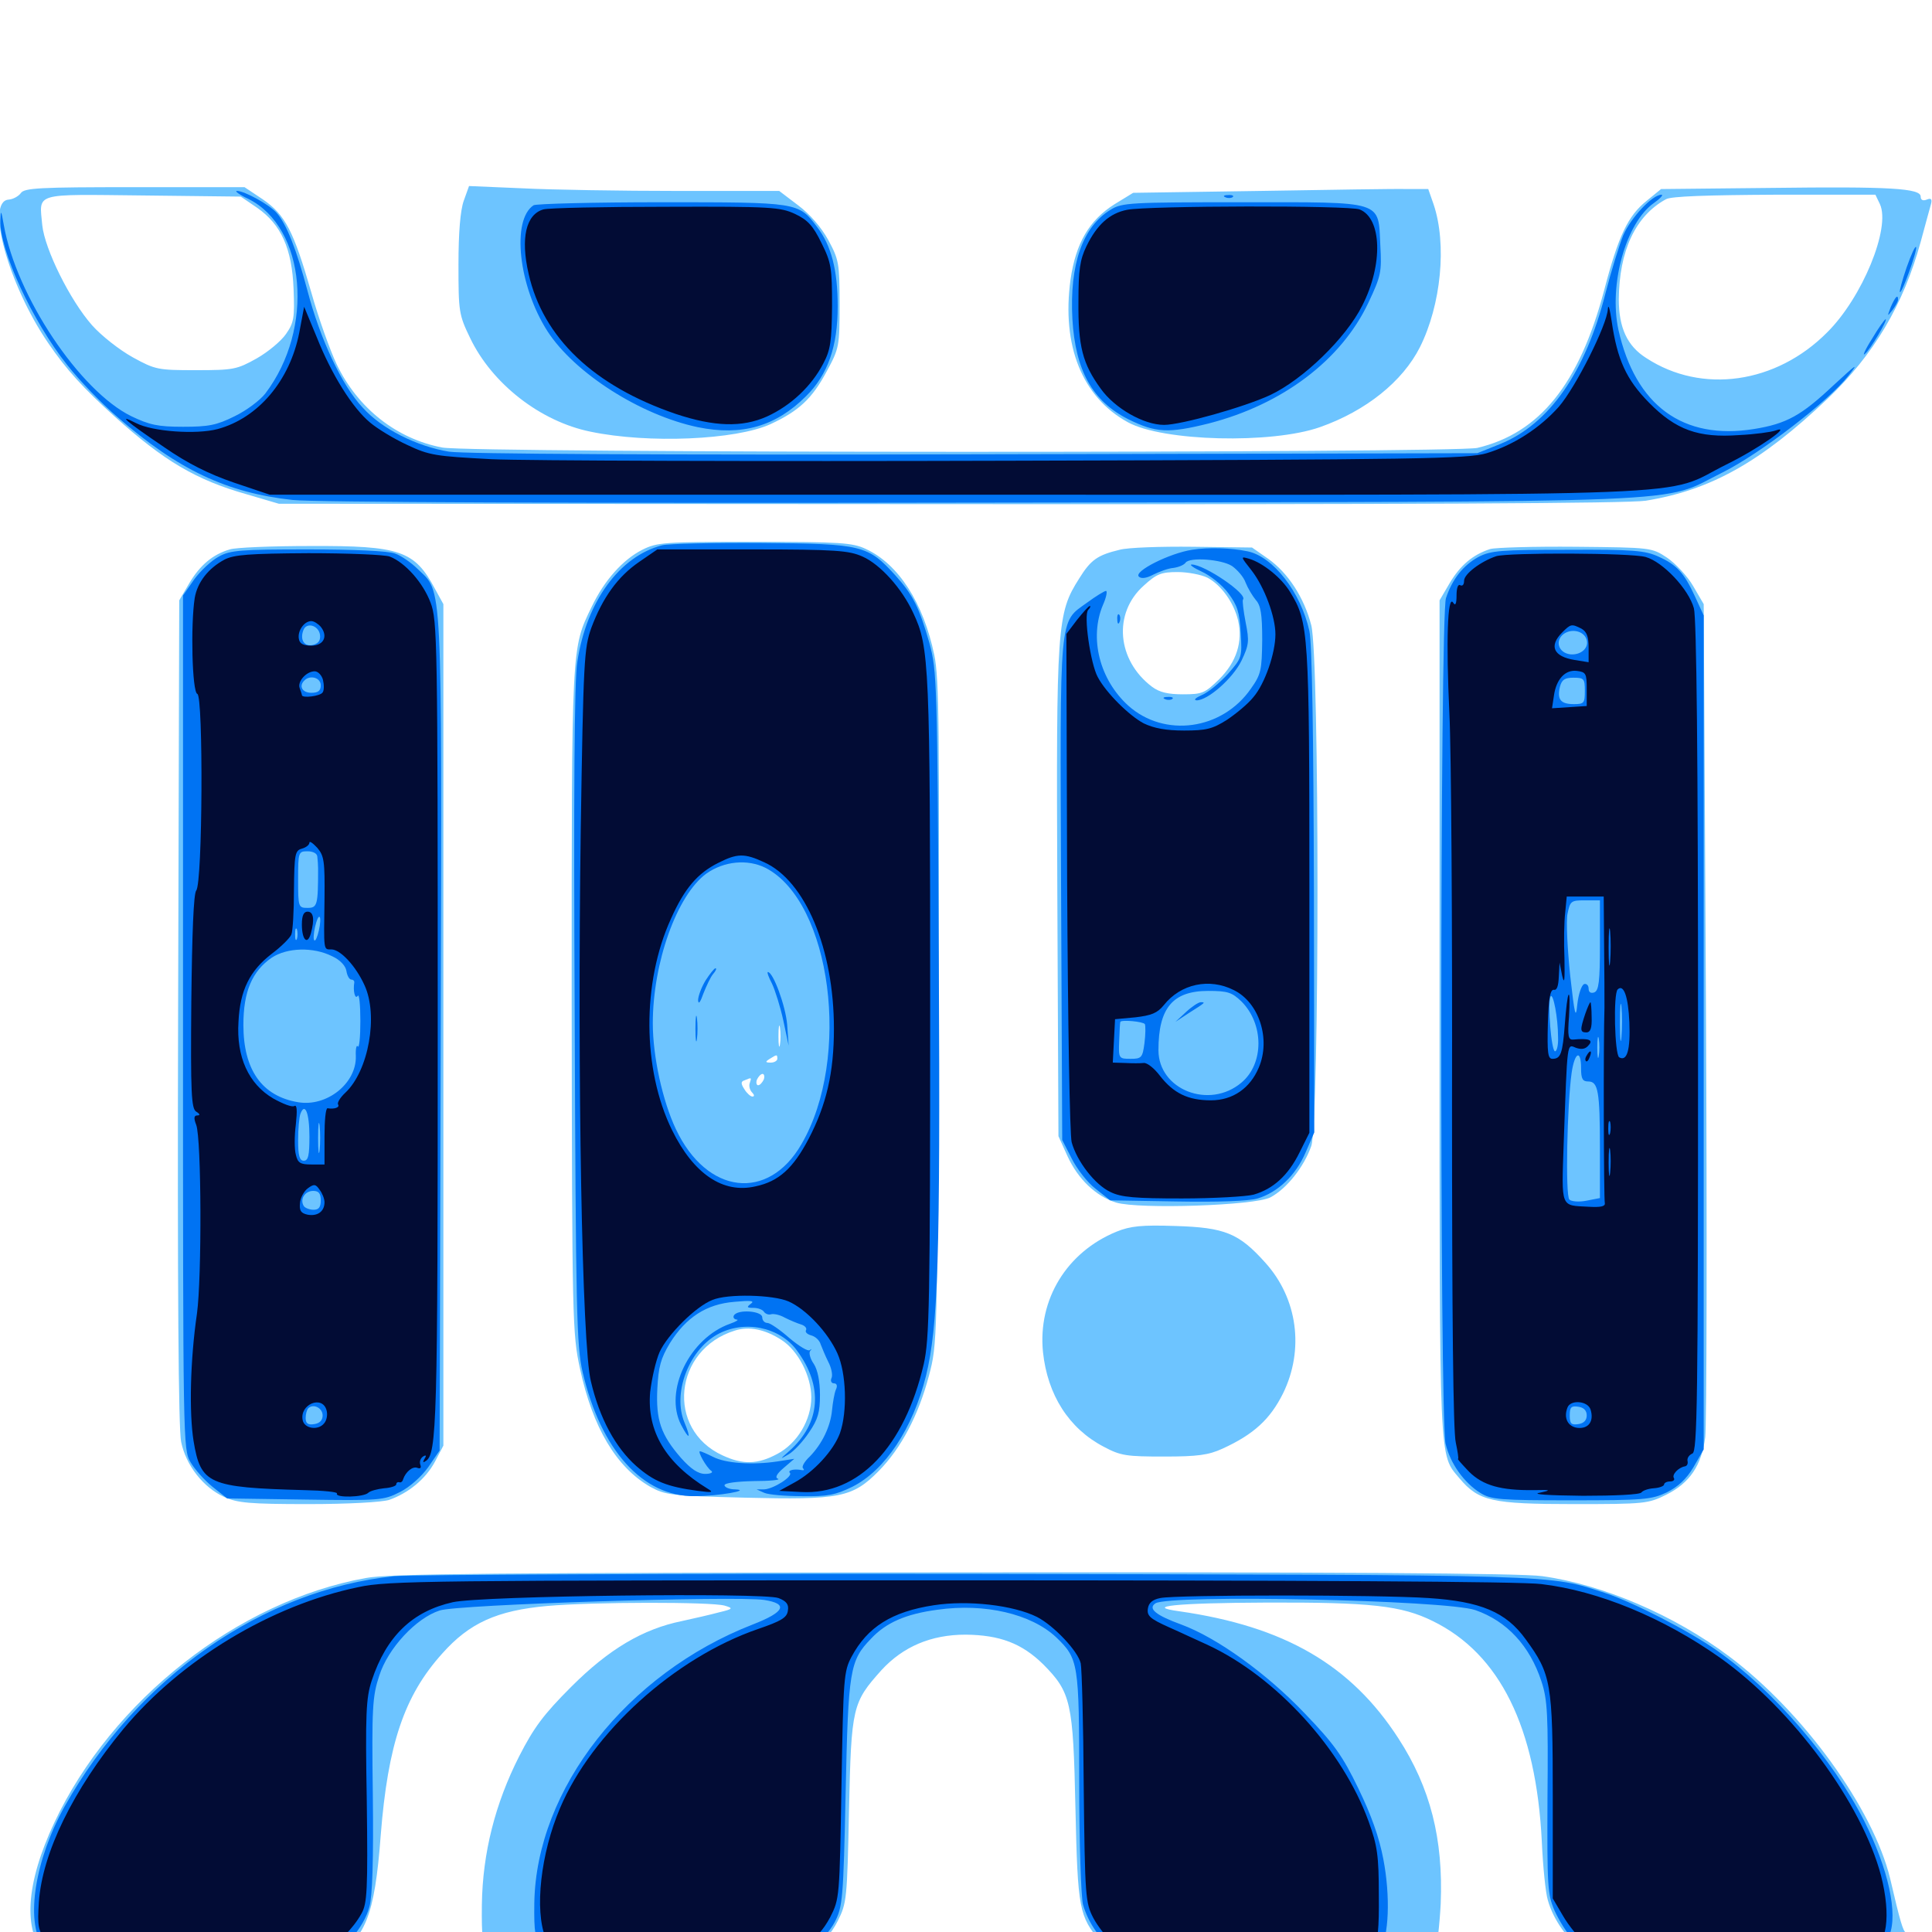 <svg xmlns="http://www.w3.org/2000/svg" viewBox="0 -1000 1000 1000">
	<path fill="#6dc4ff" d="M10.742 -900C9.57 -898.438 6.836 -896.875 4.492 -896.68C-7.617 -895.898 4.297 -852.734 24.805 -822.656C34.375 -808.594 43.164 -799.023 59.375 -784.375C84.961 -761.328 101.562 -751.562 127.734 -744.141L144.336 -739.258L491.602 -739.062C730.469 -738.867 842.773 -739.453 851.758 -740.82C885.547 -746.289 911.523 -760.938 945.898 -793.555C969.922 -816.406 985.156 -842.188 994.141 -874.805C996.484 -883.398 998.828 -892.188 999.414 -894.141C1000.195 -896.875 999.609 -897.656 997.266 -896.68C995.312 -895.898 994.141 -896.484 994.141 -898.242C994.141 -902.539 978.516 -903.516 916.602 -902.734L859.766 -902.148L852.344 -896.094C842.578 -888.281 837.695 -877.93 830.273 -849.609C817.383 -801.172 796.875 -775.781 764.648 -768.164C752.148 -765.43 244.141 -765.43 228.906 -768.359C205.273 -772.852 185.156 -788.672 174.219 -811.523C170.898 -818.555 164.844 -835.352 161.133 -848.633C151.953 -880.469 147.656 -888.867 135.938 -896.875L126.562 -903.125H69.531C20.312 -903.125 12.5 -902.734 10.742 -900ZM133.203 -892.383C145.508 -883.789 151.172 -871.289 151.953 -850.391C152.539 -835.547 152.148 -833.008 148.047 -827.148C145.508 -823.438 138.672 -817.773 132.812 -814.453C122.656 -808.789 120.898 -808.398 101.562 -808.398C81.836 -808.398 80.469 -808.594 68.75 -815.039C61.719 -818.945 52.539 -826.172 47.656 -831.641C36.133 -844.727 23.242 -870.898 21.875 -883.398C20.312 -900.586 16.797 -899.414 74.023 -898.828L124.609 -898.242ZM973.047 -894.336C978.711 -882.031 963.867 -845.898 945.703 -827.93C919.336 -801.367 880.859 -795.898 852.148 -814.648C842.188 -820.898 837.891 -830.469 837.891 -845.117C838.086 -870.117 846.484 -888.281 862.305 -896.875C864.844 -898.438 884.18 -899.023 918.555 -899.219H970.703ZM240.039 -896.094C238.281 -891.211 237.305 -879.688 237.305 -863.086C237.305 -838.672 237.5 -837.109 243.359 -825C254.688 -801.367 279.688 -781.836 305.664 -776.562C335.547 -770.312 380.859 -772.266 398.828 -780.469C413.477 -787.305 420.312 -793.555 427.93 -807.812C434.375 -819.727 434.57 -820.703 434.57 -842.578C434.57 -863.867 434.18 -865.625 428.711 -875.781C425.195 -882.227 419.141 -889.258 413.086 -893.75L403.32 -901.172H350.586C321.68 -901.172 285.352 -901.758 270.312 -902.539L242.773 -903.711ZM652.148 -901.172L586.523 -900.195L576.953 -894.336C563.867 -886.133 556.836 -874.219 554.102 -855.273C549.414 -821.094 560.156 -794.336 583.789 -781.445C601.953 -771.484 658.203 -770.117 683.203 -778.906C707.031 -787.305 725.977 -802.539 734.961 -820.312C745.898 -842.188 749.023 -873.633 741.992 -894.336L739.258 -902.148H728.516C722.656 -902.344 688.281 -901.758 652.148 -901.172ZM332.422 -715.43C322.461 -710.352 312.891 -699.805 306.25 -685.938C295.703 -664.062 295.898 -667.578 295.898 -482.227C296.094 -315.43 296.289 -309.766 300.195 -291.602C306.836 -260.938 318.945 -240.625 336.523 -230.469C344.336 -226.172 347.07 -225.781 385.547 -224.805C434.766 -223.633 441.211 -224.805 454.883 -238.672C466.406 -250.391 475.391 -267.383 480.859 -288.086C485.156 -304.297 485.156 -305.859 485.742 -475.586C486.328 -621.875 486.133 -648.828 483.594 -660.938C477.93 -688.086 465.039 -708.008 448.242 -715.82C441.211 -719.141 434.961 -719.531 390.625 -719.531C343.75 -719.531 340.234 -719.336 332.422 -715.43ZM403.711 -459.375C403.32 -456.836 402.93 -458.789 402.93 -463.672C402.93 -468.555 403.32 -470.508 403.711 -468.164C404.102 -465.625 404.102 -461.719 403.711 -459.375ZM402.344 -451.953C402.344 -450.977 400.781 -450 399.023 -450C396.094 -450 395.898 -450.391 398.438 -451.953C402.148 -454.297 402.344 -454.297 402.344 -451.953ZM395.312 -441.211C394.531 -439.648 393.359 -438.281 392.383 -438.281C391.602 -438.281 391.211 -439.648 391.797 -441.211C392.578 -442.773 393.75 -444.141 394.727 -444.141C395.508 -444.141 395.898 -442.773 395.312 -441.211ZM388.086 -439.453C387.5 -438.086 388.086 -435.742 389.258 -434.57C390.43 -433.398 390.625 -432.422 389.453 -432.422C388.477 -432.422 386.523 -434.18 385.352 -436.133C383.398 -439.062 383.398 -440.234 385.352 -440.82C389.062 -442.383 389.062 -442.383 388.086 -439.453ZM404.492 -306.445C413.086 -300.977 419.922 -287.695 419.922 -276.758C419.922 -265.039 412.695 -252.93 402.344 -247.461C392.188 -241.992 384.57 -241.797 374.023 -246.68C344.531 -260.156 348.633 -301.562 380.469 -311.328C387.695 -313.672 396.094 -311.914 404.492 -306.445ZM118.945 -715.625C110.156 -713.086 103.516 -707.422 98.047 -698.242L92.773 -689.258L92.188 -476.367C91.797 -332.812 92.383 -260.352 93.75 -253.711C96.289 -241.406 105.273 -230.078 116.016 -225.195C122.852 -222.07 129.297 -221.484 159.375 -221.484C180.664 -221.484 197.266 -222.461 201.367 -223.633C211.328 -227.148 220.312 -234.375 225.195 -243.555L229.492 -251.758V-469.531V-687.305L225.195 -695.117C214.648 -715.039 207.031 -717.578 160.742 -717.383C140.625 -717.383 121.68 -716.602 118.945 -715.625ZM579.492 -715.43C568.164 -712.695 564.648 -710.352 558.594 -700.586C547.07 -682.422 546.68 -676.953 547.266 -537.891L547.852 -411.914L552.539 -401.562C558.008 -389.648 567.188 -380.859 577.734 -377.539C589.648 -374.023 649.609 -375.977 657.617 -380.273C666.016 -384.766 675 -396.094 678.711 -406.836C683.008 -419.531 683.008 -660.156 678.711 -676.367C675 -690.82 666.602 -703.516 656.445 -710.742L648.047 -716.602L617.578 -716.992C600.781 -717.188 583.594 -716.602 579.492 -715.43ZM625 -700.977C632.031 -697.266 638.672 -688.086 640.82 -678.906C643.359 -667.773 640.039 -657.422 631.055 -648.438C623.633 -641.211 622.266 -640.625 612.305 -640.625C604.688 -640.625 600.195 -641.602 596.289 -644.531C578.125 -658.203 575.977 -682.617 591.992 -696.875C598.633 -702.93 600.977 -703.906 609.57 -703.906C614.844 -703.906 621.875 -702.539 625 -700.977ZM771.289 -715.82C762.305 -712.891 755.859 -707.422 750.391 -698.242L745.117 -689.258V-472.461C745.117 -238.477 744.727 -247.656 755.469 -234.766C765.43 -223.047 772.07 -221.484 814.648 -221.484C851.367 -221.484 853.125 -221.68 862.5 -226.367C874.609 -232.422 880.664 -241.406 882.617 -256.055C883.398 -262.305 883.594 -361.914 883.008 -477.344L881.836 -687.305L876.367 -696.68C873.438 -701.758 867.188 -708.398 862.891 -711.328C854.883 -716.602 854.688 -716.602 815.625 -716.992C793.945 -717.188 774.023 -716.602 771.289 -715.82ZM577.93 -362.5C552.148 -351.953 537.109 -327.344 539.844 -300.195C542.188 -277.93 553.32 -260.547 571.289 -251.172C580.078 -246.484 583.008 -246.094 602.539 -246.094C619.922 -246.094 625.586 -246.875 632.812 -250.195C649.023 -257.617 657.422 -265.43 664.062 -278.711C675.195 -301.367 671.68 -327.93 654.883 -346.484C641.211 -361.719 633.984 -364.648 608.398 -365.43C591.016 -366.016 585.156 -365.43 577.93 -362.5ZM189.258 -183.203C123.242 -171.289 58.008 -120.117 28.125 -56.641C13.281 -25 11.719 -0.586 23.828 12.5L27.93 16.797H96.094C159.766 16.797 164.648 16.602 171.68 12.891C188.867 4.297 193.945 -8.008 197.07 -50.195C200.781 -97.07 209.18 -122.266 228.906 -144.141C242.969 -159.961 257.227 -166.406 283.203 -168.75C307.227 -170.898 367.969 -170.898 375 -168.945C379.688 -167.578 379.492 -167.188 372.07 -165.43C367.773 -164.258 359.18 -162.305 352.93 -160.938C332.812 -156.836 315.234 -146.484 295.703 -126.953C281.25 -112.5 276.367 -105.859 268.75 -91.016C256.25 -66.406 249.805 -40.82 249.414 -14.258C249.219 2.344 249.805 7.422 252.539 11.523L255.859 16.797H332.812H409.766L419.141 10.352C425.391 6.25 430.273 0.977 433.594 -5.664C438.281 -15.039 438.477 -16.797 439.453 -63.281C440.625 -116.602 441.211 -118.75 456.25 -135.547C467.383 -147.656 481.836 -153.906 499.805 -153.906C517.578 -153.711 528.906 -149.414 540.039 -138.477C554.297 -124.023 555.469 -119.141 556.641 -64.258C557.812 -11.523 558.594 -8.203 569.531 4.883C579.492 16.797 580.078 16.797 664.062 16.797H740.234L742.578 11.328C743.75 8.398 745.117 -3.32 745.703 -14.648C747.07 -48.047 740.43 -74.609 723.828 -100.195C699.219 -138.281 664.844 -158.203 610.352 -166.016C591.797 -168.555 608.594 -170.312 655.273 -170.508C709.57 -170.703 725.391 -168.945 741.602 -160.938C776.367 -143.945 795.117 -105.859 798.047 -46.68C798.633 -33.789 800 -20.117 801.172 -16.406C804.102 -6.055 811.719 4.492 820.703 10.938L828.711 16.797H899.609C948.438 16.797 970.898 16.211 971.875 14.648C972.461 13.477 975 13.086 977.148 13.672C984.18 15.43 992.383 3.906 986.523 0.391C984.961 -0.586 983.594 -5.078 978.32 -27.734C969.531 -63.867 933.398 -113.867 895.117 -142.578C866.602 -164.062 829.492 -179.883 798.242 -184.18C787.891 -185.742 689.062 -186.328 493.555 -186.133C257.031 -185.938 201.367 -185.547 189.258 -183.203Z"/>
	<path fill="#0073f3" d="M128.516 -897.07C158.398 -882.227 162.891 -829.883 137.305 -796.289C134.57 -792.773 127.539 -787.5 121.484 -784.57C112.109 -779.883 107.812 -779.102 94.727 -779.102C81.641 -779.102 77.344 -780.078 67.969 -784.57C41.211 -797.656 8.398 -846.875 1.953 -883.594C0.586 -891.406 0.391 -891.602 0.195 -885.938C-0.391 -870.898 16.797 -833.594 34.766 -811.133C41.016 -803.125 52.734 -791.016 60.742 -784.18C92.188 -756.836 117.383 -744.922 151.562 -741.211C162.5 -740.039 293.945 -739.453 507.812 -739.844C888.867 -740.43 858.398 -739.062 891.602 -755.469C911.133 -765.234 946.289 -792.188 956.836 -805.664C962.305 -812.695 960.938 -811.523 949.023 -800.586C932.422 -784.961 924.805 -780.664 907.812 -777.93C871.094 -772.07 846.484 -790.039 837.695 -829.297C832.617 -852.734 841.602 -884.766 856.055 -894.922C859.375 -897.266 861.133 -899.219 859.961 -899.219C855.273 -899.219 844.141 -887.305 840.234 -878.32C838.086 -873.047 833.984 -859.766 831.055 -848.438C820.703 -807.422 801.953 -780.469 776.367 -770.117L764.648 -765.43L504.883 -764.844C338.867 -764.453 240.625 -765.039 232.422 -766.211C215.82 -768.945 197.656 -777.93 187.695 -789.062C176.953 -800.391 165.625 -824.805 159.18 -849.414C153.516 -870.703 148.242 -884.375 142.969 -890.039C139.258 -894.141 126.562 -901.172 122.656 -901.172C121.289 -901.172 123.828 -899.219 128.516 -897.07ZM634.375 -897.852C632.812 -898.438 633.398 -899.023 635.547 -899.023C637.695 -899.219 638.867 -898.633 638.086 -898.047C637.5 -897.461 635.742 -897.266 634.375 -897.852ZM276.172 -893.75C264.648 -886.133 268.359 -851.953 283.398 -828.516C297.461 -806.836 331.445 -785.156 361.133 -778.906C383.984 -774.219 401.562 -779.297 417.188 -794.922C428.516 -806.055 433.594 -820.703 433.594 -841.406C433.594 -860.156 430.273 -873.047 422.852 -882.617C413.281 -895.312 413.281 -895.312 342.383 -895.312C307.227 -895.312 277.344 -894.531 276.172 -893.75ZM574.805 -891.406C560.352 -882.617 553.516 -863.086 555.078 -834.766C556.641 -808.203 565.43 -792.383 583.984 -783.008C598.242 -775.977 604.688 -775.586 625.781 -780.859C663.672 -790.625 694.141 -813.477 708.203 -843.164C714.844 -857.227 715.234 -859.18 714.453 -873.047C713.281 -896.484 716.992 -895.312 642.773 -895.312C584.961 -895.312 580.664 -895.117 574.805 -891.406ZM986.914 -861.719C984.57 -854.883 983.008 -849.219 983.398 -848.828C984.375 -847.852 992.383 -870.117 991.797 -872.07C991.406 -873.047 989.258 -868.359 986.914 -861.719ZM978.711 -841.211C976.758 -836.133 976.758 -835.938 979.492 -839.453C981.055 -841.602 982.422 -843.945 982.422 -844.922C982.422 -847.852 981.055 -846.484 978.711 -841.211ZM968.945 -824.609C965.43 -819.141 963.867 -815.43 965.234 -816.797C967.969 -818.945 977.344 -834.766 975.977 -834.766C975.586 -834.766 972.266 -830.273 968.945 -824.609ZM342.773 -717.773C320.703 -712.109 303.516 -688.672 298.828 -657.422C297.266 -648.438 296.875 -588.672 297.461 -474.219C298.047 -321.484 298.438 -303.125 301.562 -289.844C310.938 -249.414 332.812 -225.195 359.57 -225.586C371.68 -225.586 389.453 -228.711 380.469 -229.102C377.344 -229.102 375 -230.273 375 -231.25C375 -232.422 381.445 -233.203 390.234 -233.398C398.438 -233.398 404.102 -233.984 402.734 -234.57C400.977 -235.156 401.953 -237.109 405.664 -240.234L411.133 -244.922L402.344 -243.555C389.453 -241.602 375.586 -242.578 369.141 -245.898C366.016 -247.461 362.891 -248.828 362.305 -248.828C360.938 -248.828 365.625 -240.43 368.164 -238.672C369.336 -237.891 367.773 -237.109 365.039 -237.109C361.328 -237.109 357.617 -239.648 352.539 -245.312C341.992 -257.422 339.453 -265.039 340.234 -281.25C340.82 -292.578 341.992 -296.875 346.68 -304.688C355.078 -318.164 365.625 -325 380.078 -326.172C388.477 -326.953 390.82 -326.758 388.672 -325.195C386.328 -323.438 386.523 -323.047 390.039 -323.047C392.383 -323.047 394.922 -322.07 395.508 -320.898C396.289 -319.922 397.852 -319.336 399.023 -319.727C400.391 -320.117 403.516 -319.531 406.25 -317.969C408.984 -316.602 412.695 -315.039 414.648 -314.453C416.602 -313.867 417.773 -312.5 417.188 -311.523C416.602 -310.547 417.773 -309.375 419.922 -308.789C422.07 -308.203 424.219 -306.25 424.805 -304.102C425.586 -302.148 427.148 -298.242 428.711 -295.117C430.273 -292.188 431.055 -288.477 430.469 -286.914C429.688 -285.352 430.273 -283.984 431.641 -283.984C433.203 -283.984 433.594 -282.617 432.617 -280.664C431.836 -278.711 431.055 -274.023 430.664 -270.117C429.883 -261.719 425.586 -252.734 419.141 -246.094C416.406 -243.555 414.844 -240.82 415.625 -240.039C416.406 -239.258 416.211 -238.867 415.039 -239.062C411.328 -239.844 407.617 -239.062 408.789 -237.695C410.742 -235.938 400.391 -229.297 395.508 -229.102H391.602L395.508 -227.344C397.656 -226.367 406.445 -225.586 415.234 -225.586C428.32 -225.391 432.422 -226.172 441.211 -230.469C458.203 -239.062 472.461 -260.547 479.297 -287.891C485.547 -313.672 486.719 -347.852 485.938 -501.758C485.156 -648.242 484.961 -652.539 481.055 -667.188C475.781 -685.547 472.656 -691.992 463.477 -702.148C449.219 -717.773 446.484 -718.555 394.531 -718.945C369.336 -719.141 346.094 -718.555 342.773 -717.773ZM396.289 -550.781C430.273 -533.203 440.82 -452.344 414.844 -407.812C397.656 -377.93 365.82 -381.641 349.805 -415.625C342.969 -430.078 337.891 -453.125 337.891 -470.312C337.891 -501.758 350.391 -536.719 365.625 -547.852C374.805 -554.297 386.914 -555.469 396.289 -550.781ZM365.234 -492.578C363.086 -489.062 361.328 -484.375 361.328 -482.227C361.523 -479.883 362.5 -481.25 364.062 -485.742C365.625 -489.648 367.773 -494.336 369.141 -495.898C370.508 -497.461 371.094 -498.828 370.312 -498.828C369.727 -498.828 367.383 -495.898 365.234 -492.578ZM399.609 -490.82C401.172 -487.5 403.906 -478.906 405.469 -471.68L408.203 -458.789L407.422 -469.727C406.641 -479.297 400.195 -496.875 397.461 -496.875C396.875 -496.875 397.852 -494.141 399.609 -490.82ZM359.961 -467.578C359.961 -461.719 360.352 -459.18 360.742 -462.305C361.133 -465.234 361.133 -469.922 360.742 -473.047C360.352 -475.977 359.961 -473.438 359.961 -467.578ZM616.992 -715.43C605.469 -713.672 586.719 -704.297 589.453 -701.562C590.625 -700.391 593.164 -700.586 596.875 -702.539C600 -704.102 604.688 -705.859 607.422 -706.055C610.156 -706.445 612.891 -707.617 613.672 -708.789C615.82 -711.719 632.227 -710.547 637.695 -707.031C640.43 -705.078 643.75 -701.367 644.727 -698.438C645.898 -695.508 648.242 -691.602 650 -689.453C652.539 -686.719 653.32 -682.227 653.32 -668.75C653.125 -653.125 652.734 -650.977 647.461 -643.555C632.617 -622.07 602.734 -617.969 583.984 -634.766C569.141 -648.242 563.672 -669.727 570.898 -686.914C572.656 -690.82 573.242 -694.141 572.461 -694.141C571.68 -694.141 567.188 -691.406 562.695 -688.086C548.047 -677.539 548.633 -684.18 549.219 -539.258L549.805 -409.961L554.688 -400.391C557.422 -394.922 562.891 -387.891 566.992 -384.766L574.609 -378.711L608.984 -378.125C630.664 -377.734 646.289 -378.32 650.977 -379.688C661.328 -382.812 670.703 -391.602 675.781 -403.516L680.273 -413.867L680.078 -538.867C679.883 -620.117 679.102 -667.383 677.734 -673.438C673.242 -693.555 658.984 -711.914 645.703 -714.648C637.109 -716.406 625.586 -716.797 616.992 -715.43ZM642.578 -481.641C654.297 -469.922 654.297 -449.414 642.578 -439.648C625.977 -425.586 599.609 -435.938 599.609 -456.445C599.609 -478.32 607.031 -487.109 625.391 -487.109C635.547 -487.109 637.695 -486.328 642.578 -481.641ZM592.578 -469.922C592.969 -469.141 592.969 -464.648 592.383 -460.156C591.406 -452.539 590.82 -451.953 585.156 -451.953C579.102 -451.953 578.906 -452.148 579.297 -461.328C579.492 -466.406 579.688 -470.703 579.883 -471.094C580.469 -472.266 591.602 -471.289 592.578 -469.922ZM613.867 -476.172L608.398 -471.094L615.234 -475.586C624.219 -481.25 624.023 -481.25 621.484 -481.25C620.312 -481.25 616.797 -478.906 613.867 -476.172ZM113.281 -711.914C109.57 -709.961 103.906 -704.688 100.586 -700.195L94.727 -691.797V-470.898C94.727 -253.32 94.727 -249.609 98.633 -243.164C100.781 -239.453 105.859 -233.789 109.961 -230.469L117.578 -224.414L157.812 -223.828C196.68 -223.242 198.633 -223.438 207.031 -227.734C212.109 -230.273 218.164 -235.742 221.68 -240.625L227.539 -249.219L228.125 -465.234C228.711 -704.102 229.102 -692.969 216.211 -705.469C212.891 -708.789 207.422 -712.5 204.492 -713.477C201.172 -714.844 182.617 -715.625 159.57 -715.625C124.805 -715.625 119.141 -715.234 113.281 -711.914ZM165.625 -671.484C166.016 -668.555 164.844 -666.992 162.109 -666.211C157.617 -665.039 155.078 -668.75 157.031 -673.828C158.594 -678.125 164.844 -676.367 165.625 -671.484ZM166.016 -645.312C166.016 -642.383 164.648 -641.406 161.133 -641.406C156.445 -641.406 154.492 -644.922 157.617 -647.852C160.547 -650.781 166.016 -649.219 166.016 -645.312ZM164.258 -556.445C164.453 -554.883 164.648 -552.148 164.648 -550.586C164.648 -531.445 164.258 -530.078 159.18 -530.078C154.492 -530.078 154.297 -530.469 154.297 -544.727C154.297 -558.984 154.492 -559.375 159.18 -559.375C162.109 -559.375 164.258 -558.203 164.258 -556.445ZM165.039 -518.359C164.258 -515.039 163.281 -512.695 162.695 -513.281C162.109 -513.672 162.305 -516.992 163.086 -520.312C163.867 -523.633 164.844 -525.977 165.43 -525.391C166.016 -525 165.82 -521.68 165.039 -518.359ZM153.711 -514.062C153.125 -512.695 152.734 -513.672 152.734 -516.406C152.734 -519.141 153.125 -520.117 153.711 -518.945C154.102 -517.578 154.102 -515.234 153.711 -514.062ZM171.875 -505.078C176.172 -503.125 178.906 -500 179.297 -497.461C179.688 -494.922 180.859 -492.969 181.836 -492.969C182.812 -492.969 183.398 -492.383 183.398 -491.602C182.617 -487.109 183.789 -482.422 185.156 -484.57C185.938 -485.742 186.523 -479.883 186.523 -471.484C186.523 -463.086 185.938 -457.227 185.156 -458.398C184.57 -459.375 183.984 -457.227 184.18 -453.32C184.57 -439.258 169.141 -426.953 154.297 -429.492C135.547 -432.617 125.977 -446.289 125.977 -469.531C125.977 -486.719 130.469 -497.266 140.625 -504.297C148.633 -509.57 162.109 -509.961 171.875 -505.078ZM160.156 -411.719C160.156 -401.953 159.57 -399.219 157.227 -399.219C155.078 -399.219 154.297 -401.758 154.297 -409.766C154.297 -415.625 154.883 -421.68 155.469 -423.438C157.812 -429.688 160.156 -424.023 160.156 -411.719ZM165.43 -404.688C165.039 -401.172 164.648 -403.906 164.648 -410.938C164.648 -417.969 165.039 -420.703 165.43 -417.383C165.82 -413.867 165.82 -408.008 165.43 -404.688ZM166.016 -378.711C166.016 -375.195 165.039 -373.828 162.305 -373.828C160.156 -373.828 157.812 -374.805 157.227 -375.781C155.078 -379.297 157.812 -383.594 162.109 -383.594C165.039 -383.594 166.016 -382.227 166.016 -378.711ZM166.992 -267.383C166.992 -264.844 165.43 -263.281 162.695 -262.891C159.375 -262.305 158.203 -263.281 158.203 -266.016C158.203 -267.969 158.789 -270.312 159.57 -271.094C162.109 -273.633 166.992 -271.289 166.992 -267.383ZM765.234 -711.719C757.422 -707.422 751.758 -700.391 748.438 -690.43C745.312 -681.641 745.117 -265.82 748.242 -252.734C750.586 -242.578 757.812 -232.422 766.406 -227.148C771.875 -223.828 776.562 -223.438 813.281 -223.438C850.781 -223.438 854.883 -223.828 862.695 -227.539C868.555 -230.469 872.852 -234.375 876.562 -240.625L881.836 -249.805V-465.625V-681.445L877.344 -691.211C871.68 -703.516 867.969 -707.617 858.398 -711.914C851.562 -715.039 845.312 -715.625 811.523 -715.43C776.758 -715.43 771.68 -715.039 765.234 -711.719ZM821.094 -669.336C822.852 -664.844 818.359 -660.742 812.695 -661.328C806.641 -662.109 804.688 -668.359 809.375 -671.875C813.477 -674.805 819.531 -673.438 821.094 -669.336ZM820.312 -642.383C820.312 -636.133 819.922 -635.547 814.648 -635.547C807.812 -635.547 805.859 -637.891 807.422 -644.531C808.398 -648.242 809.961 -649.219 814.453 -649.219C819.922 -649.219 820.312 -648.633 820.312 -642.383ZM828.125 -510.742C828.125 -491.992 827.539 -487.305 825.195 -486.328C823.438 -485.742 822.266 -486.328 822.266 -488.281C822.266 -490.039 821.094 -491.016 819.922 -490.625C818.555 -490.039 816.992 -485.352 816.406 -480.078C815.625 -472.07 815.039 -474.414 812.695 -495.312C811.328 -508.789 810.547 -523.047 811.328 -526.953C812.695 -533.594 813.086 -533.984 820.312 -533.984H828.125ZM806.445 -463.281C806.641 -459.18 805.859 -455.859 804.883 -455.859C802.93 -455.859 800.977 -480.859 802.539 -484.18C803.906 -486.523 806.445 -473.047 806.445 -463.281ZM839.258 -463.281C838.867 -458.594 838.477 -461.914 838.477 -470.508C838.477 -479.102 838.867 -482.812 839.258 -478.906C839.648 -474.805 839.648 -467.773 839.258 -463.281ZM827.539 -453.516C827.148 -450.977 826.758 -452.93 826.758 -457.812C826.758 -462.695 827.148 -464.648 827.539 -462.305C827.93 -459.766 827.93 -455.859 827.539 -453.516ZM818.359 -447.07C818.359 -441.602 819.141 -440.234 822.07 -440.234C827.148 -440.234 828.125 -435.352 828.125 -405.664V-379.883L821.094 -378.516C817.188 -377.734 813.281 -378.125 812.305 -379.102C810.156 -381.25 811.133 -428.125 813.477 -444.727C815.039 -455.469 818.359 -457.031 818.359 -447.07ZM821.289 -267.383C821.289 -264.844 819.727 -263.281 816.992 -262.891C813.281 -262.305 812.5 -263.086 812.5 -267.383C812.5 -271.68 813.281 -272.461 816.992 -271.875C819.727 -271.484 821.289 -269.922 821.289 -267.383ZM622.07 -704.102C626.367 -702.148 632.617 -697.266 635.742 -692.969C640.43 -686.719 641.602 -683.203 642.188 -672.461C642.969 -659.766 642.773 -659.375 635.547 -651.172C631.25 -646.484 625.391 -641.602 622.07 -640.234C618.945 -638.867 617.578 -637.695 619.336 -637.5C625.195 -637.5 638.086 -648.828 642.578 -658.008C646.484 -666.211 646.68 -668.164 644.727 -677.93C643.555 -683.984 642.969 -689.258 643.359 -689.648C646.094 -692.383 623.438 -707.812 616.797 -707.812C615.43 -707.812 617.773 -706.055 622.07 -704.102ZM578.32 -679.297C578.32 -677.148 578.906 -676.562 579.492 -678.125C580.078 -679.492 579.883 -681.25 579.297 -681.836C578.711 -682.617 578.125 -681.445 578.32 -679.297ZM603.125 -638.086C601.562 -638.672 602.148 -639.258 604.297 -639.258C606.445 -639.453 607.617 -638.867 606.836 -638.281C606.25 -637.695 604.492 -637.5 603.125 -638.086ZM379.883 -319.141C379.297 -318.164 379.883 -317.188 381.25 -316.992C382.617 -316.992 381.25 -316.016 377.93 -314.844C356.836 -307.422 343.555 -279.883 352.539 -262.5C356.836 -254.297 357.812 -255.273 354.297 -263.672C348.047 -278.516 356.25 -300.781 371.094 -309.18C384.961 -316.992 403.516 -313.281 412.5 -300.977C426.172 -282.422 424.805 -263.477 408.594 -249.023C403.516 -244.531 403.516 -244.531 408.203 -247.266C410.938 -248.828 415.625 -253.906 418.75 -258.594C423.438 -265.43 424.414 -269.141 424.414 -277.93C424.414 -284.961 423.242 -290.82 421.289 -293.945C419.336 -296.68 418.555 -299.805 419.336 -300.781C420.312 -301.758 420.117 -301.953 419.141 -301.172C418.164 -300.391 413.477 -303.32 408.594 -307.422C403.711 -311.719 398.633 -315.234 397.266 -315.234C395.703 -315.234 394.531 -316.602 394.531 -318.164C394.531 -321.484 381.836 -322.461 379.883 -319.141ZM204.102 -184.18C136.133 -177.148 71.094 -131.836 33.594 -65.234C18.164 -37.695 13.086 -6.055 22.07 7.227L26.562 13.867L93.75 14.453C137.5 14.844 163.672 14.258 168.359 12.891C177.344 10.352 188.281 -1.953 191.211 -13.086C192.773 -18.555 193.359 -37.695 192.969 -71.094C192.383 -116.211 192.773 -122.07 196.289 -132.617C200.781 -146.875 215.43 -162.5 227.539 -166.406C236.523 -169.531 380.859 -174.023 395.508 -171.875C408.203 -169.922 406.25 -165.625 389.648 -159.18C324.414 -133.789 277.539 -74.023 276.562 -15.039C276.367 0.391 276.953 3.516 280.469 8.398L284.57 13.867L348.047 14.453L411.523 14.844L419.531 8.984C424.023 5.859 429.688 -0.586 432.031 -5.078C436.133 -13.086 436.523 -16.602 437.695 -72.07C439.062 -135.742 439.844 -140.43 450.781 -151.758C458.594 -160.156 468.945 -164.648 485.156 -166.797C509.766 -170.312 533.789 -164.648 546.68 -152.539C558.203 -141.406 558.594 -139.453 558.594 -77.539C558.594 -45.898 559.57 -18.164 560.547 -14.258C563.281 -4.492 570.117 5.078 577.93 10.352C584.57 14.844 585.352 14.844 647.656 14.844H710.938L714.062 9.961C718.945 2.539 719.727 -18.359 716.016 -37.695C713.867 -49.023 709.766 -60.547 703.125 -74.219C694.922 -91.211 690.43 -97.461 675.391 -113.086C655.469 -133.984 629.883 -152.344 611.328 -159.18C598.438 -163.867 593.945 -167.383 598.047 -170.117C605.469 -174.805 748.242 -171.875 763.672 -166.602C779.883 -160.938 791.797 -148.242 797.852 -129.688C800.977 -120.312 801.367 -112.5 800.977 -69.531C800.781 -23.242 800.977 -19.531 804.688 -10.938C807.031 -5.859 811.133 0.781 814.062 3.711C824.609 14.844 824.023 14.844 899.219 14.844C975.977 14.844 972.07 15.43 977.93 1.758C982.422 -9.375 977.539 -32.422 964.844 -57.617C948.633 -89.453 918.164 -125 888.672 -145.703C874.219 -155.859 845.703 -170.508 831.055 -175.391C800.977 -185.156 812.109 -184.766 505.859 -185.352C348.438 -185.547 212.695 -184.961 204.102 -184.18Z"/>
	<path fill="#020c35" d="M281.25 -891.602C272.266 -889.062 269.336 -876.758 273.633 -858.203C281.055 -825.195 307.422 -800.195 349.805 -785.742C369.727 -779.102 384.18 -778.711 396.875 -784.375C409.375 -790.039 420.117 -800.195 426.172 -811.914C429.883 -818.945 430.469 -823.242 430.664 -841.602C430.664 -861.328 430.273 -864.062 425.195 -874.219C420.898 -883.008 418.164 -886.133 411.523 -889.258C403.906 -892.773 399.414 -893.164 344.727 -892.969C312.5 -892.969 283.984 -892.383 281.25 -891.602ZM583.398 -891.406C574.414 -889.648 567.773 -883.789 562.305 -872.461C558.984 -865.625 558.203 -860.156 558.203 -843.945C558.008 -820.703 560.352 -811.719 569.727 -798.828C576.953 -788.672 591.992 -780.078 602.539 -780.078C611.328 -780.078 643.945 -789.258 657.422 -795.508C674.414 -803.516 696.68 -825 705.078 -841.797C716.016 -863.086 715.234 -887.109 703.711 -891.602C698.242 -893.75 594.336 -893.555 583.398 -891.406ZM832.227 -840.039C831.836 -831.836 815.625 -799.609 806.836 -789.453C796.875 -778.32 783.594 -769.727 769.531 -765.43C759.766 -762.5 735.352 -762.109 522.461 -761.523C392.578 -761.133 271.875 -761.523 254.688 -762.305C225.391 -763.867 222.266 -764.258 210.742 -769.727C203.906 -772.852 195.312 -778.125 191.602 -781.25C182.422 -788.867 171.68 -806.055 164.062 -825.195L157.422 -841.211L154.883 -827.734C150 -802.93 133.594 -783.594 112.695 -777.93C101.758 -775 78.906 -776.562 70.312 -781.055C60.352 -786.133 65.039 -782.031 84.961 -768.555C97.07 -760.156 108.008 -754.688 121.094 -750.195L139.648 -743.945H495.117C895.898 -743.945 859.375 -742.578 893.555 -759.57C909.961 -767.578 928.32 -780.469 918.945 -777.148C916.797 -776.367 908.398 -775.195 900.195 -774.805C878.906 -773.242 867.383 -777.539 853.516 -791.602C841.797 -803.516 837.109 -813.672 834.18 -833.789C833.203 -840.234 832.422 -842.969 832.227 -840.039ZM330.859 -709.18C319.727 -701.562 311.914 -690.625 306.055 -675C302.344 -664.453 301.953 -658.594 300.586 -570.117C298.828 -443.164 301.172 -303.516 305.859 -284.961C310.352 -265.82 318.555 -250.781 329.297 -241.211C338.477 -233.203 345.117 -230.469 361.328 -228.32C368.75 -227.344 369.531 -227.539 366.211 -229.492C344.531 -242.773 334.766 -259.18 336.523 -279.492C337.305 -286.328 339.453 -295.703 341.406 -300.195C345.508 -309.18 360.156 -323.828 368.75 -327.148C376.562 -330.469 400.195 -329.883 408.203 -326.367C417.383 -322.266 428.516 -310.352 433.398 -299.609C438.086 -289.258 438.672 -269.336 434.766 -258.203C431.445 -249.219 421.289 -238.086 411.133 -232.617L403.32 -228.32L414.844 -227.734C444.336 -226.172 468.164 -250.977 478.125 -293.945C481.055 -307.031 481.445 -324.414 481.445 -478.32C481.445 -656.445 481.055 -665.039 472.656 -682.812C466.797 -695.508 455.664 -707.812 446.484 -711.914C439.453 -715.039 432.812 -715.625 389.453 -715.625H340.234ZM395.508 -553.711C416.797 -544.141 431.641 -508.789 431.641 -467.578C431.641 -444.727 427.734 -428.125 418.555 -410.547C410.547 -395.312 403.125 -388.477 391.016 -385.938C374.219 -382.031 358.984 -392.383 347.852 -415.039C332.422 -446.484 332.227 -491.406 347.266 -524.414C354.297 -540.234 361.133 -548.047 371.68 -553.32C381.641 -558.398 385.352 -558.398 395.508 -553.711ZM116.211 -710.352C107.812 -705.859 102.148 -698.633 100.781 -690.43C98.633 -676.758 99.414 -641.797 102.148 -640.82C105.273 -639.844 104.883 -542.773 101.562 -539.062C100.195 -537.305 99.414 -516.992 99.023 -481.445C98.633 -434.375 99.023 -426.172 101.562 -424.609C103.516 -423.438 103.711 -422.656 102.148 -422.656C100.391 -422.656 100.195 -421.289 101.562 -417.773C104.297 -410.547 104.492 -338.672 101.953 -320.117C98.438 -296.094 97.852 -268.75 100.195 -254.102C103.906 -231.836 107.812 -230.078 157.422 -228.711C167.383 -228.516 175 -227.734 174.414 -226.953C173.242 -224.609 188.281 -225 190.625 -227.344C191.602 -228.32 195.312 -229.297 198.828 -229.688C202.148 -229.883 205.078 -230.859 205.078 -231.641C205.078 -232.422 205.664 -233.008 206.641 -232.812C207.422 -232.422 208.398 -233.203 208.594 -234.18C209.961 -238.281 213.672 -241.211 216.016 -240.234C217.578 -239.648 218.164 -240.234 217.578 -241.797C216.992 -243.359 217.578 -245.117 218.945 -246.094C220.508 -247.07 220.898 -246.68 219.727 -244.922C218.75 -243.164 218.945 -242.773 220.312 -243.75C226.172 -247.266 226.562 -263.086 226.562 -468.945C226.562 -668.75 226.367 -678.906 222.852 -688.086C218.945 -698.438 209.766 -708.789 201.758 -711.914C199.219 -712.891 180.078 -713.672 159.57 -713.672C128.906 -713.477 121.094 -712.891 116.211 -710.352ZM166.016 -675.586C169.922 -670.703 167.578 -665.82 161.133 -665.82C157.031 -665.82 155.078 -666.797 154.688 -669.336C153.906 -673.438 157.422 -678.516 161.133 -678.516C162.5 -678.516 164.648 -677.148 166.016 -675.586ZM167.188 -648.047C167.773 -645.508 167.773 -642.578 166.992 -641.602C165.82 -639.648 156.25 -638.477 156.25 -640.234C156.25 -640.625 155.664 -642.383 155.078 -643.945C153.906 -647.266 158.594 -652.539 162.891 -652.539C164.648 -652.539 166.602 -650.391 167.188 -648.047ZM167.969 -534.961C167.578 -507.422 167.383 -508.594 171.484 -508.594C176.172 -508.594 184.18 -500 188.672 -490.039C195.898 -474.414 190.82 -445.703 178.711 -434.375C175.977 -431.836 174.414 -429.102 175 -428.32C175.977 -426.758 173.047 -425.781 169.531 -426.367C168.555 -426.367 167.969 -419.922 167.969 -411.914V-397.266H161.133C155.469 -397.266 154.102 -398.047 153.125 -402.344C152.344 -405.078 152.344 -412.109 153.125 -417.969C153.906 -425.391 153.711 -428.32 152.344 -427.539C151.172 -426.758 146.289 -428.711 141.406 -431.445C128.711 -438.867 122.266 -452.93 123.438 -471.094C124.219 -487.5 129.297 -497.656 140.82 -506.445C145.508 -509.961 150 -514.453 150.781 -516.211C151.562 -517.969 152.148 -528.516 152.148 -539.453C152.344 -558.008 152.734 -559.766 156.25 -560.742C158.398 -561.328 160.156 -562.695 160.156 -563.867C160.156 -564.844 161.914 -563.672 164.258 -561.133C167.773 -557.031 168.164 -554.102 167.969 -534.961ZM167.969 -377.734C167.969 -373.047 164.453 -370.312 159.18 -371.289C155.664 -372.07 154.883 -373.438 155.273 -377.344C155.469 -380.078 157.422 -383.594 159.375 -384.961C162.5 -387.305 163.477 -387.109 165.43 -384.18C166.797 -382.422 167.969 -379.492 167.969 -377.734ZM168.945 -270.312C169.727 -267.969 169.141 -264.844 167.773 -263.281C164.648 -259.375 157.422 -260.547 156.641 -265.039C155.078 -273.047 166.602 -277.93 168.945 -270.312ZM156.25 -521.484C156.25 -513.477 159.18 -510.547 160.938 -516.992C162.891 -524.219 162.305 -528.125 159.18 -528.125C157.227 -528.125 156.25 -526.172 156.25 -521.484ZM774.414 -712.109C766.406 -709.375 757.812 -702.93 757.812 -699.414C757.812 -697.461 757.031 -696.484 755.859 -697.07C754.688 -697.852 753.906 -695.703 753.906 -691.797C753.906 -687.5 753.32 -686.133 752.148 -688.086C749.219 -692.578 748.438 -667.969 750.195 -630.859C751.172 -611.719 751.758 -520.898 751.562 -428.711C751.562 -319.141 752.148 -258.594 753.516 -253.32C754.492 -248.633 755.078 -244.922 754.688 -244.922C754.102 -244.922 756.836 -241.992 760.352 -238.281C767.578 -231.055 776.953 -228.516 793.945 -228.711C802.93 -228.906 803.125 -228.711 796.875 -227.344C792.578 -226.562 800.977 -225.977 819.336 -225.781C835.547 -225.781 849.023 -226.367 849.609 -227.539C850.391 -228.516 853.125 -229.492 856.055 -229.688C858.984 -229.883 861.328 -230.859 861.328 -231.641C861.328 -232.422 862.695 -233.203 864.453 -233.203C866.016 -233.203 866.992 -233.984 866.406 -234.961C865.234 -236.719 868.75 -240.43 872.07 -241.016C873.242 -241.211 873.828 -242.383 873.438 -243.945C873.242 -245.312 874.219 -246.875 875.977 -247.656C878.516 -248.633 878.906 -273.242 878.906 -463.086C878.906 -609.375 878.125 -679.883 876.758 -685.156C874.023 -695.117 860.742 -709.18 851.758 -711.719C844.141 -713.867 780.859 -714.062 774.414 -712.109ZM818.555 -674.609C821.289 -673.047 822.266 -670.508 822.266 -664.844V-657.227L815.039 -658.398C804.102 -660.156 801.562 -665.625 808.594 -672.656C813.086 -677.148 813.477 -677.148 818.555 -674.609ZM816.992 -655.664C818.164 -656.25 817.188 -656.641 814.453 -656.641C811.719 -656.641 810.742 -656.25 812.109 -655.664C813.281 -655.273 815.625 -655.273 816.992 -655.664ZM821.289 -643.359V-634.57L812.305 -633.984L803.32 -633.398L804.297 -639.844C805.469 -648.438 810.156 -653.516 816.211 -652.734C820.898 -652.148 821.289 -651.367 821.289 -643.359ZM830.273 -511.133C830.469 -497.266 830.469 -482.617 830.469 -478.32C829.883 -461.523 830.078 -379.492 830.664 -377.148C830.859 -375.586 828.516 -375 822.266 -375.391C807.617 -376.172 808.203 -374.219 809.375 -408.398C811.328 -462.305 810.938 -459.57 815.82 -457.617C818.75 -456.641 820.703 -457.031 822.266 -458.984C824.805 -461.719 822.461 -462.695 814.258 -461.914C811.719 -461.719 811.328 -463.672 812.109 -473.828C812.5 -480.664 812.5 -485.742 811.914 -485.156C811.328 -484.57 810.547 -477.734 809.961 -469.922C808.789 -454.492 807.812 -451.953 803.516 -451.953C801.172 -451.953 800.781 -455.078 801.172 -470.117C801.562 -483.203 802.344 -487.891 804.297 -487.695C805.859 -487.305 806.641 -489.648 806.836 -494.531L807.227 -501.758L808.594 -494.922C809.766 -490.039 809.961 -492.773 809.766 -503.711C809.375 -512.305 809.57 -523.047 810.156 -527.734L810.938 -535.938H820.508H830.078ZM833.398 -502.344C833.008 -497.656 832.617 -500.977 832.617 -509.57C832.617 -518.164 833.008 -521.875 833.398 -517.969C833.789 -513.867 833.789 -506.836 833.398 -502.344ZM843.359 -470.898C843.945 -456.641 842.188 -450.391 838.086 -452.734C835.742 -454.297 834.961 -485.547 837.305 -487.891C840.43 -490.82 842.773 -484.18 843.359 -470.898ZM833.398 -413.477C832.812 -411.523 832.422 -412.695 832.422 -415.82C832.422 -419.141 832.812 -420.508 833.398 -419.336C833.789 -417.969 833.789 -415.234 833.398 -413.477ZM833.398 -392.969C833.008 -389.453 832.617 -391.797 832.617 -398.242C832.617 -404.688 833.008 -407.617 833.398 -404.688C833.789 -401.758 833.789 -396.484 833.398 -392.969ZM823.242 -270.508C825.195 -264.453 822.266 -260.352 816.602 -260.938C811.523 -261.523 809.18 -266.016 811.328 -271.484C812.891 -275.586 821.68 -275 823.242 -270.508ZM820.508 -475.195C817.773 -466.992 817.773 -465.625 821.094 -465.625C823.242 -465.625 824.023 -467.969 823.828 -473.438C823.828 -477.734 823.438 -481.25 823.242 -481.25C822.852 -481.25 821.68 -478.516 820.508 -475.195ZM821.289 -453.711C820.508 -452.539 820.312 -451.367 820.898 -450.781C821.289 -450.195 822.266 -451.172 822.852 -452.93C824.219 -456.25 823.047 -456.836 821.289 -453.711ZM647.852 -704.688C654.492 -696.094 660.156 -680.859 660.156 -671.68C660.156 -661.914 654.688 -646.094 648.828 -639.258C646.094 -635.742 639.648 -630.469 634.961 -627.344C627.539 -622.656 624.219 -621.875 612.891 -621.875C603.516 -621.875 597.266 -623.047 591.992 -625.586C584.57 -629.492 572.461 -641.406 568.164 -649.609C564.453 -656.445 560.742 -681.836 563.281 -684.375C564.258 -685.352 564.648 -686.328 564.062 -686.328C563.477 -686.328 560.547 -683.008 557.422 -679.102L551.953 -671.875L552.344 -543.945C552.734 -469.727 553.711 -412.891 554.688 -408.789C557.422 -398.828 566.797 -386.719 574.805 -383.008C580.273 -380.273 587.695 -379.688 611.719 -379.688C628.125 -379.688 644.922 -380.664 648.828 -381.641C658.984 -384.57 666.797 -391.602 672.656 -403.516L677.734 -413.672V-538.867C677.734 -673.047 677.344 -677.93 667.773 -693.555C663.281 -700.977 653.711 -708.594 646.68 -710.742C641.992 -712.109 641.992 -712.109 647.852 -704.688ZM613.867 -618.555C615.039 -619.141 613.672 -619.531 610.352 -619.531C607.227 -619.531 606.055 -619.141 608.008 -618.555C609.766 -618.164 612.5 -618.164 613.867 -618.555ZM638.672 -487.5C651.758 -481.055 657.812 -462.109 651.562 -447.461C647.07 -436.719 638.086 -430.469 626.758 -430.469C614.844 -430.469 607.422 -434.18 600.391 -443.164C597.461 -447.07 593.75 -450 591.992 -449.805C590.234 -449.609 585.938 -449.609 582.422 -449.805L575.977 -450L576.562 -461.328L577.148 -472.461L587.695 -473.438C595.898 -474.414 599.023 -475.586 602.344 -479.688C611.133 -490.82 625.977 -493.945 638.672 -487.5ZM185.547 -178.516C140.234 -169.141 93.555 -140.82 63.867 -105.078C37.891 -73.633 21.875 -41.016 20.117 -15.43C19.336 -3.32 19.727 -0.977 23.633 4.688L28.32 11.328L96.094 11.133C133.594 10.938 166.016 10.156 168.359 9.18C174.023 7.031 183.008 -1.953 187.109 -9.57C190.039 -14.648 190.43 -21.875 189.844 -67.578C189.062 -113.086 189.453 -121.094 192.383 -130.078C200 -153.125 213.477 -166.016 234.375 -170.703C249.219 -174.023 395.312 -175.781 402.93 -172.852C407.031 -171.289 408.398 -169.531 407.812 -166.406C407.422 -162.695 404.297 -160.938 392.383 -156.836C349.219 -141.992 306.445 -103.32 289.844 -64.062C279.883 -40.625 276.562 -11.328 282.422 3.125L285.547 10.938H346.68C406.641 10.938 407.812 10.938 416.211 6.445C422.461 3.125 425.977 -0.781 429.688 -7.617C434.57 -17.188 434.57 -17.969 435.547 -75.977C436.523 -131.641 436.719 -134.961 440.82 -142.578C449.023 -157.812 461.523 -165.82 483.398 -169.141C501.172 -171.875 524.609 -169.141 536.719 -163.086C545.508 -158.594 558.008 -145.312 559.375 -139.062C559.961 -136.523 560.742 -107.812 560.938 -75C561.523 -18.164 561.914 -15.039 565.82 -7.422C568.164 -2.93 572.852 2.93 576.172 5.859L582.422 10.938H645.508C701.758 10.938 708.789 10.547 711.133 7.617C713.086 5.273 713.867 -1.758 713.672 -19.141C713.672 -39.648 712.891 -44.727 708.398 -57.227C694.922 -94.336 660.742 -132.031 625 -148.633C620.117 -150.781 611.133 -155.078 604.883 -157.812C595.312 -162.109 593.555 -163.672 594.141 -167.383C594.531 -170.312 596.484 -172.07 600.586 -172.852C608.789 -174.609 713.086 -174.609 739.453 -172.852C766.406 -171.094 779.492 -165.625 789.648 -151.562C802.93 -133.398 803.711 -128.906 803.711 -70.117V-17.383L808.984 -8.398C811.914 -3.32 817.188 3.125 820.508 5.859L826.562 10.938H895.117C933.008 10.938 965.82 10.352 967.969 9.766C976.758 7.422 978.906 -8.398 973.633 -29.102C963.867 -66.406 927.734 -115.43 890.234 -141.992C860.938 -162.695 827.344 -176.562 797.852 -180.078C788.281 -181.445 670.117 -182.031 492.188 -182.031C222.07 -182.031 200.977 -181.836 185.547 -178.516Z"/>
</svg>